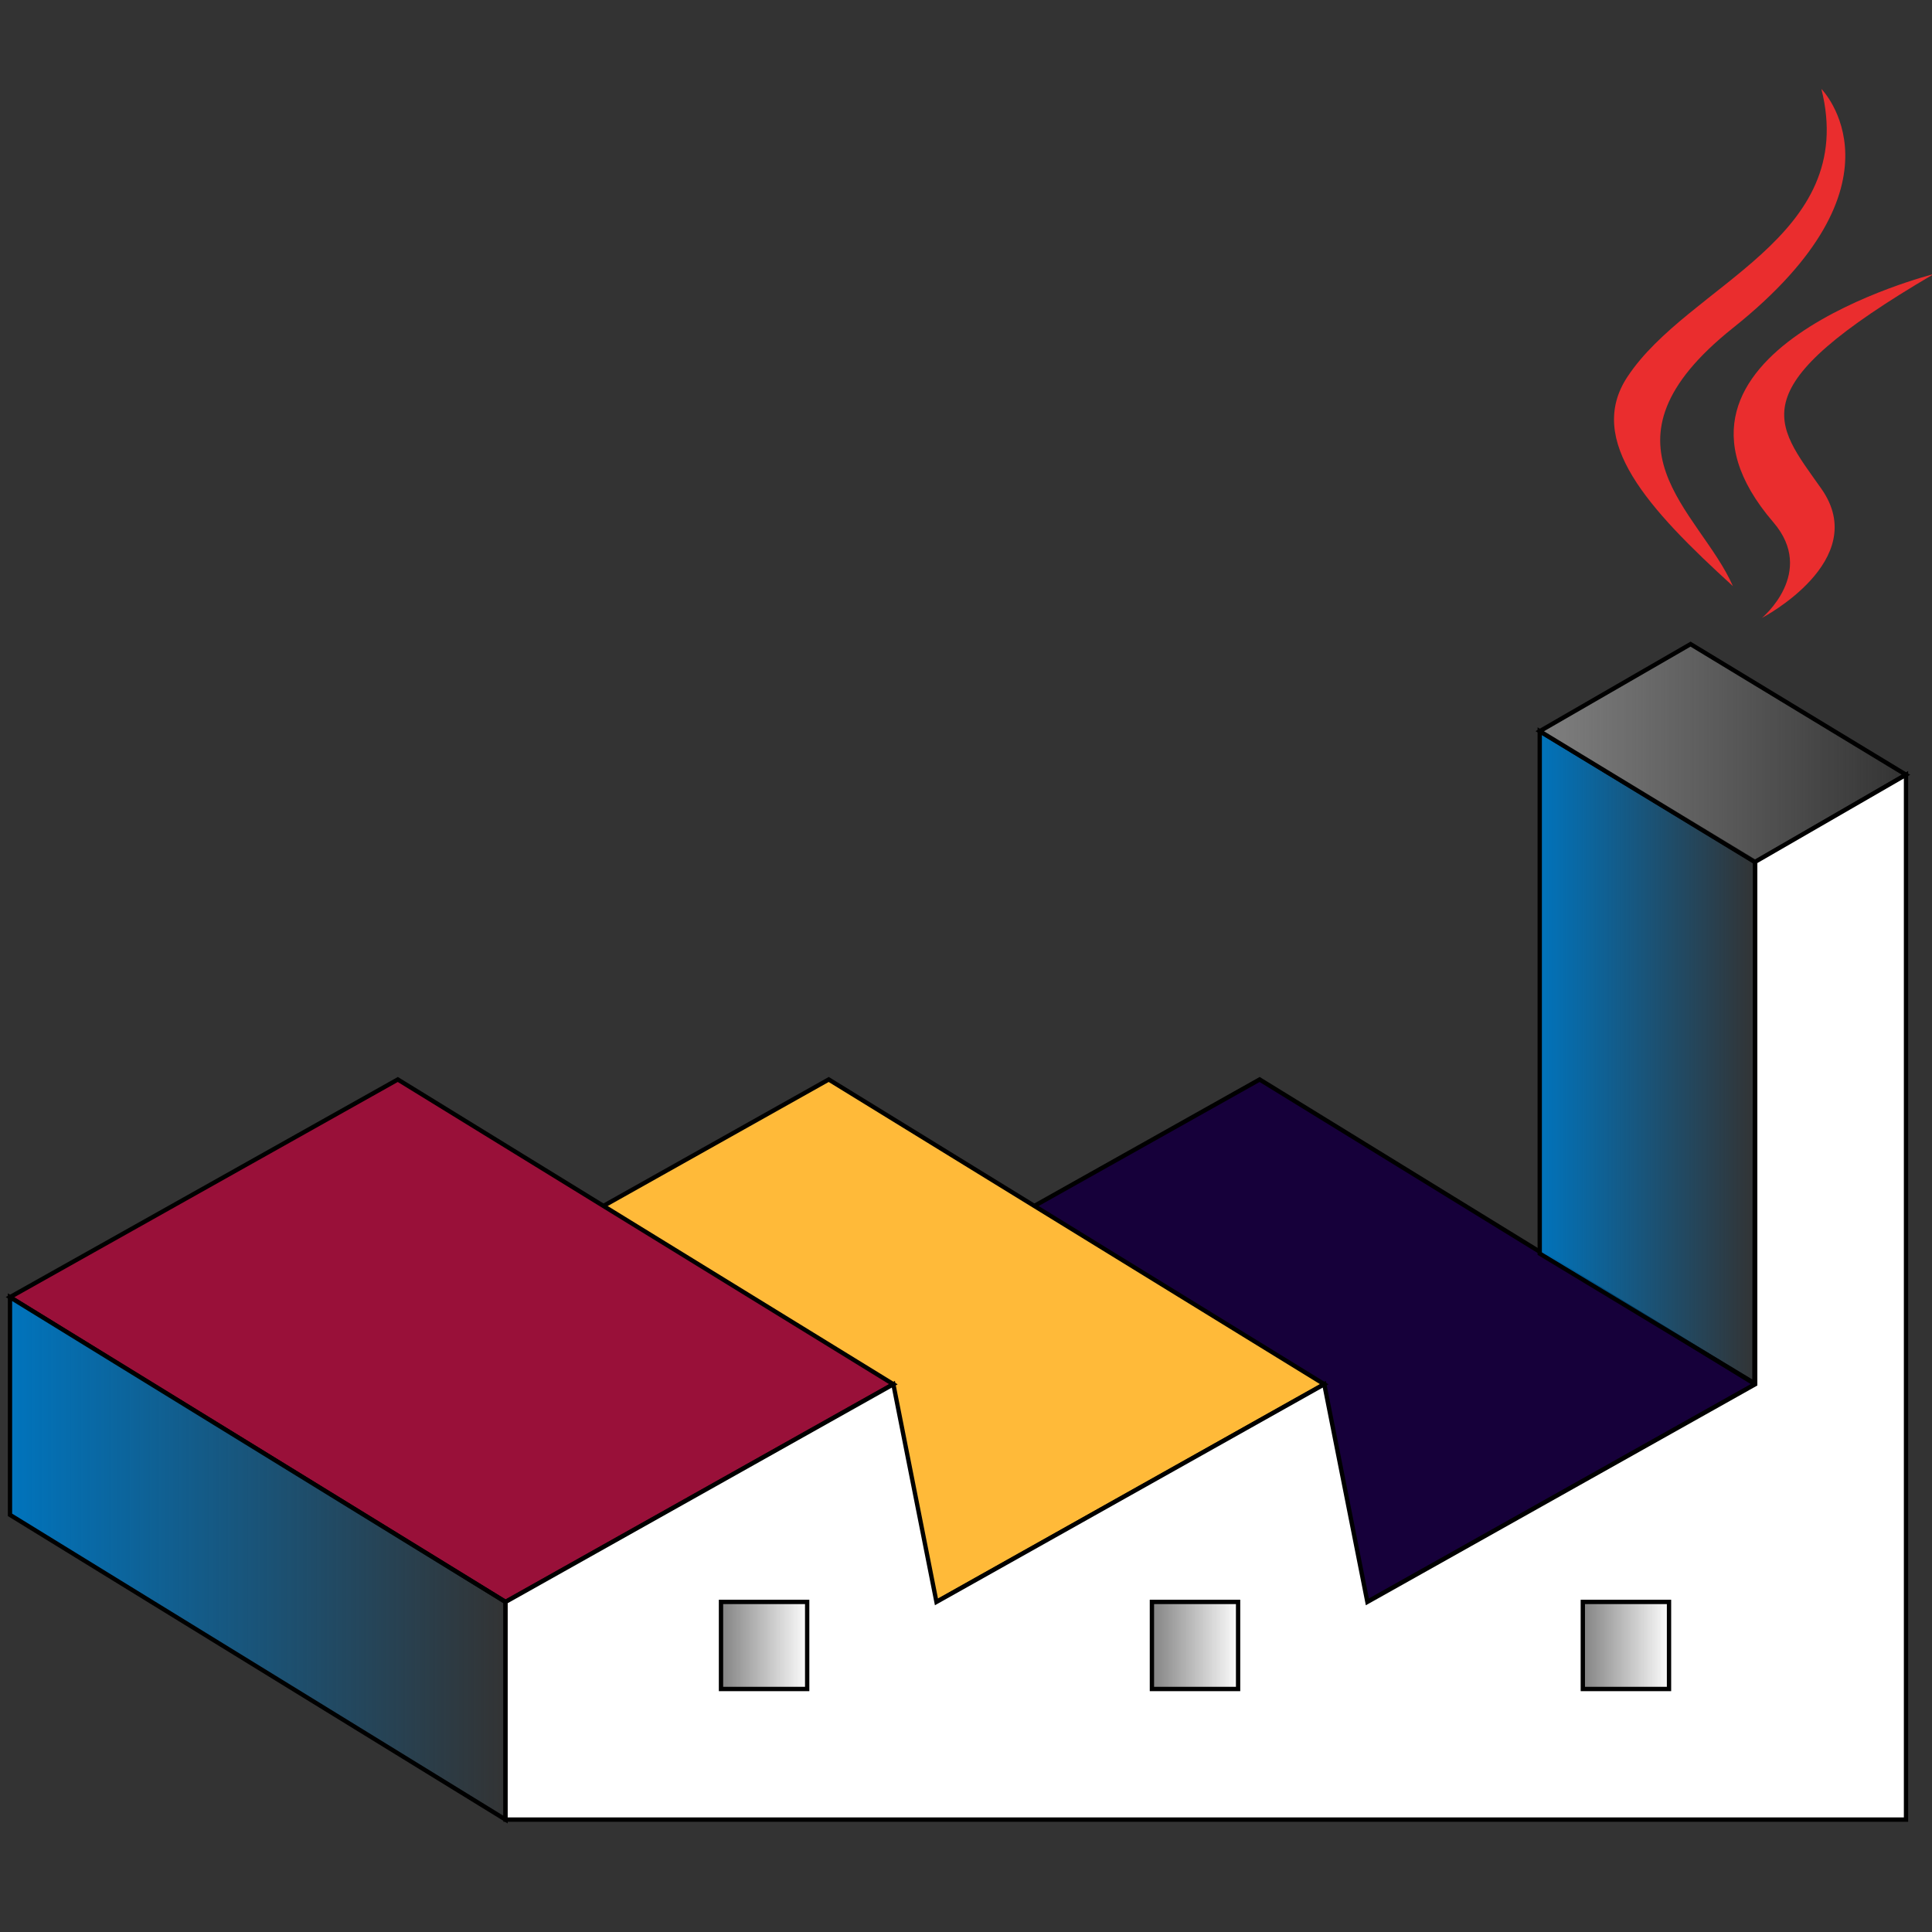 <?xml version="1.0" encoding="UTF-8" standalone="no"?>
<!DOCTYPE svg PUBLIC "-//W3C//DTD SVG 1.1//EN" "http://www.w3.org/Graphics/SVG/1.1/DTD/svg11.dtd">
<svg width="100%" height="100%" viewBox="0 0 200 200" version="1.1" xmlns="http://www.w3.org/2000/svg" xmlns:xlink="http://www.w3.org/1999/xlink" xml:space="preserve" xmlns:serif="http://www.serif.com/" style="fill-rule:evenodd;clip-rule:evenodd;">
    <rect x="0" y="0" width="200" height="200" fill="#333333" stroke="none"/>
    <g id="Artboard1" transform="matrix(0.741,0,0,1.053,0,-31.579)">
        <rect x="0" y="30" width="270" height="190" style="fill:none;"/>
        <g id="PlantUml" transform="matrix(0.602,0,0,0.428,-112.491,-75.118)">
            <path d="M479.18,493.53L594.18,563.53L504.18,613.53L389.18,543.53L479.18,493.53Z" style="fill:rgb(22,0,58);fill-rule:nonzero;stroke:black;stroke-width:1px;"/>
            <path d="M379.18,493.53L494.18,563.53L404.18,613.53L289.18,543.53L379.18,493.53Z" style="fill:rgb(255,186,57);fill-rule:nonzero;stroke:black;stroke-width:1px;"/>
            <path d="M279.18,493.53L394.18,563.53L304.18,613.53L189.18,543.53L279.18,493.53Z" style="fill:rgb(153,16,57);fill-rule:nonzero;stroke:black;stroke-width:1px;"/>
            <path d="M594,563.3L544.178,533.522L544.178,413.522L594.178,443.522L594,563.302L594,563.3Z" style="fill:url(#_Linear1);fill-rule:nonzero;stroke:black;stroke-width:1px;"/>
            <path d="M594.18,443.63L629.18,423.53L579.18,393.53L544.18,413.53L594.18,443.63Z" style="fill:url(#_Linear2);fill-rule:nonzero;stroke:black;stroke-width:1px;"/>
            <path d="M189.18,543.53L304.18,613.53L304.18,663.53L189.18,593.53L189.18,543.53Z" style="fill:url(#_Linear3);fill-rule:nonzero;stroke:black;stroke-width:1px;"/>
            <path d="M304.18,663.53L304.18,613.53L394.18,563.53L404.18,613.53L494.18,563.53L504.18,613.53L594.18,563.53L594.18,443.53L629.18,423.53L629.18,663.53L304.18,663.53Z" style="fill:white;fill-rule:nonzero;stroke:black;stroke-width:1px;"/>
            <path d="M598.39,365.54C608.438,377.106 595.756,387.505 595.756,387.505C595.756,387.505 621.253,374.345 609.546,357.857C598.608,342.488 590.222,334.854 635.622,308.524C635.622,308.524 564.355,326.319 598.39,365.54Z" style="fill:rgb(234,45,46);"/>
            <path d="M609.54,266C609.54,266 631.168,287.64 589.02,320.906C555.222,347.602 581.315,362.818 589.009,380.211C569.279,362.411 554.806,346.739 564.513,332.155C578.768,310.75 618.264,300.369 609.54,266Z" style="fill:rgb(234,45,46);"/>
            <rect x="354.18" y="613.53" width="20" height="20" style="fill:url(#_Linear4);stroke:black;stroke-width:1px;"/>
            <rect x="554.18" y="613.53" width="20" height="20" style="fill:url(#_Linear5);stroke:black;stroke-width:1px;"/>
            <rect x="454.18" y="613.53" width="20" height="20" style="fill:url(#_Linear6);stroke:black;stroke-width:1px;"/>
        </g>
    </g>
    <defs>
        <linearGradient id="_Linear1" x1="0" y1="0" x2="1" y2="0" gradientUnits="userSpaceOnUse" gradientTransform="matrix(51,0,0,51,543.68,488.42)"><stop offset="0" style="stop-color:rgb(0,116,189);stop-opacity:1"/><stop offset="1" style="stop-color:rgb(0,116,189);stop-opacity:0"/></linearGradient>
        <linearGradient id="_Linear2" x1="0" y1="0" x2="1" y2="0" gradientUnits="userSpaceOnUse" gradientTransform="matrix(86,0,0,86,543.7,418.57)"><stop offset="0" style="stop-color:rgb(128,128,128);stop-opacity:1"/><stop offset="1" style="stop-color:rgb(128,128,128);stop-opacity:0"/></linearGradient>
        <linearGradient id="_Linear3" x1="0" y1="0" x2="1" y2="0" gradientUnits="userSpaceOnUse" gradientTransform="matrix(116,0,0,116,188.68,603.53)"><stop offset="0" style="stop-color:rgb(0,116,189);stop-opacity:1"/><stop offset="1" style="stop-color:rgb(0,116,189);stop-opacity:0"/></linearGradient>
        <linearGradient id="_Linear4" x1="0" y1="0" x2="1" y2="0" gradientUnits="userSpaceOnUse" gradientTransform="matrix(21,0,0,21,353.7,623.53)"><stop offset="0" style="stop-color:rgb(128,128,128);stop-opacity:1"/><stop offset="1" style="stop-color:rgb(128,128,128);stop-opacity:0"/></linearGradient>
        <linearGradient id="_Linear5" x1="0" y1="0" x2="1" y2="0" gradientUnits="userSpaceOnUse" gradientTransform="matrix(21,0,0,21,553.7,623.52)"><stop offset="0" style="stop-color:rgb(128,128,128);stop-opacity:1"/><stop offset="1" style="stop-color:rgb(128,128,128);stop-opacity:0"/></linearGradient>
        <linearGradient id="_Linear6" x1="0" y1="0" x2="1" y2="0" gradientUnits="userSpaceOnUse" gradientTransform="matrix(21,0,0,21,453.7,623.52)"><stop offset="0" style="stop-color:rgb(128,128,128);stop-opacity:1"/><stop offset="1" style="stop-color:rgb(128,128,128);stop-opacity:0"/></linearGradient>
    </defs>
</svg>
